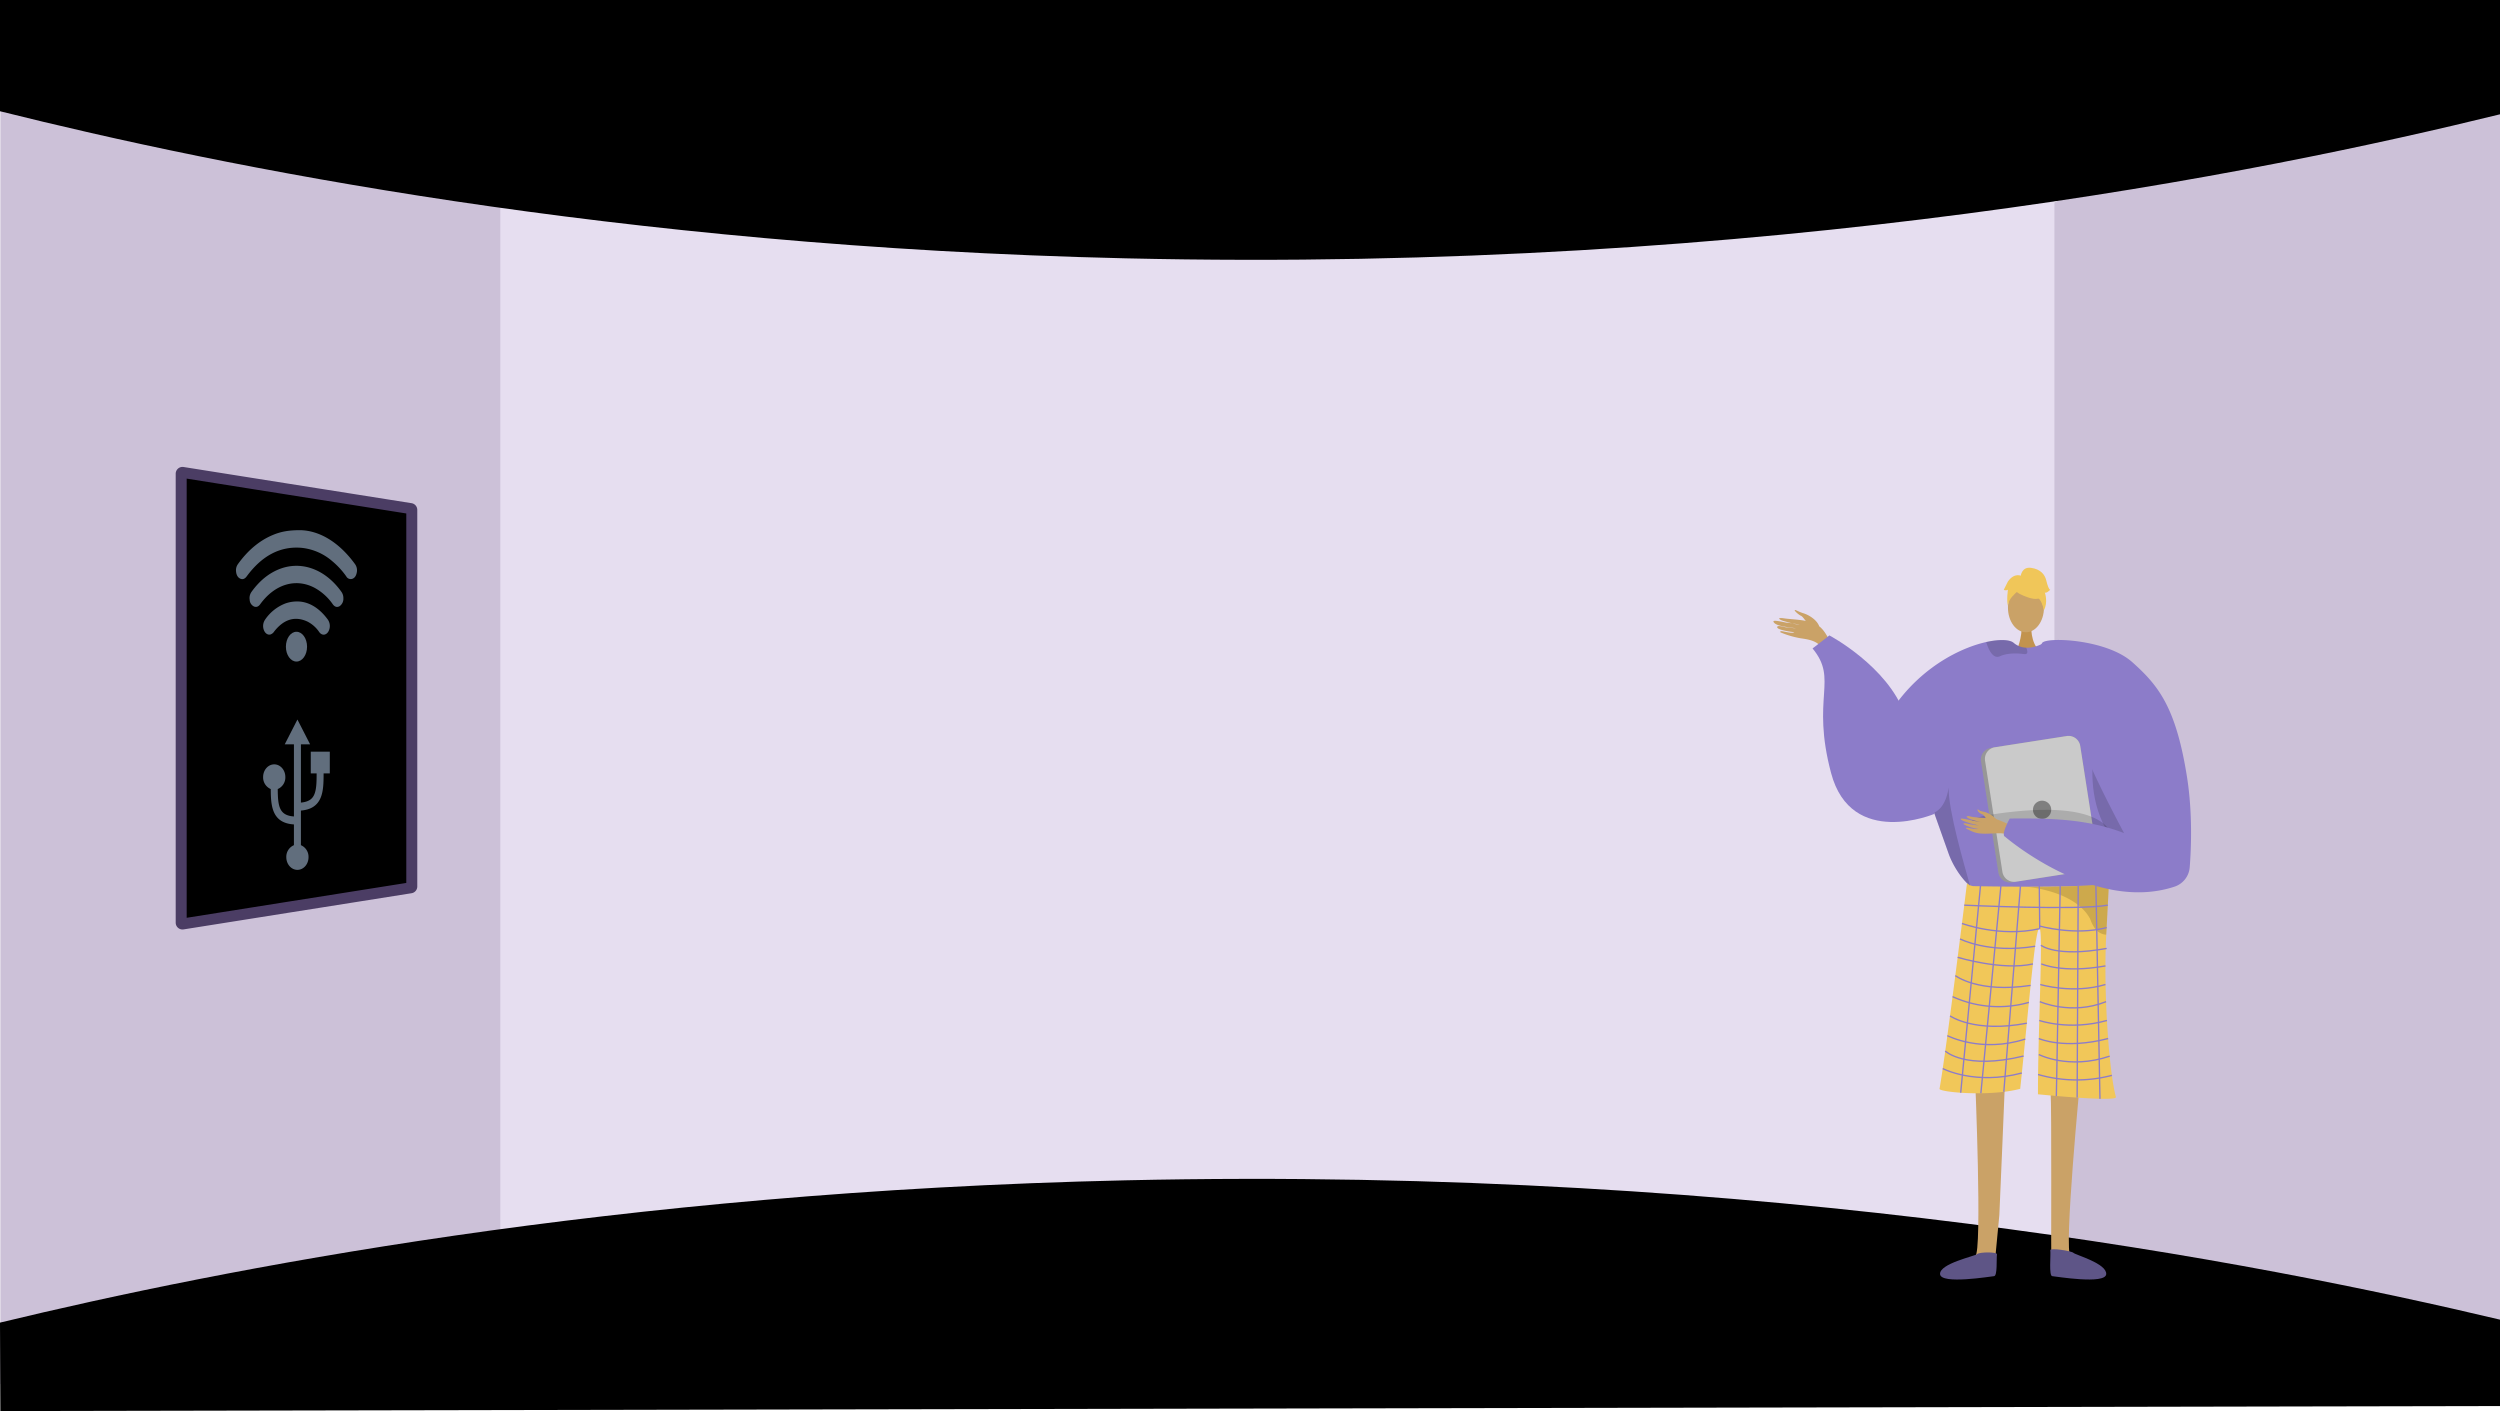 <svg xmlns="http://www.w3.org/2000/svg" width="1366" height="771" viewBox="0 0 1366 771"><defs><style>.a{fill:#ccc1d8;}.b{fill:#e6def0;}.c,.s{fill:#000;}.d,.e{fill:#caa267;}.d{fill-rule:evenodd;}.f{fill:#c2934e;}.g{fill:#8c7cc9;}.h{fill:#f1c759;}.i{opacity:0.15;}.j{fill:#5e5586;}.k{fill:#5e5587;}.l{opacity:0.3;}.m{opacity:0.5;}.n{fill:#f0c659;}.o{fill:#979797;}.p{fill:#cacaca;}.q{fill:#7f7f7f;}.r{fill:none;stroke:#8c7cc9;stroke-width:0.747px;}.r,.s{stroke-miterlimit:10;}.s{stroke:#4b3d64;stroke-width:6px;}.t{fill:#616e7d;}</style></defs><g transform="translate(20 -1901.62)"><path class="a" d="M1346,1911.156V2669.62l-242.228-67.586-32.991-6.263,1.636-558.092,30.118-25.56Z"/><path class="a" d="M296.3,2027.091l-16.051,556.371L-19.8,2657.86V1907.807l298.845,93.57Z"/><path class="b" d="M677.978,1990.691H253.37v617.384h849.165V1990.691Z"/><path class="c" d="M-20,1962.4c121.657,30.38,335.7,73.888,615,80.372,352.972,8.194,622.429-47.1,751-78.7V1901.62H-20Z"/><path class="c" d="M-20,2624.3c121.657-29.39,335.7-71.48,615-77.753,352.972-7.927,622.429,45.568,751,76.133v47.19L-19.8,2672.62Z"/><path class="d" d="M973.88,2243.489c-1.389-3.393-5.8-6.04-8.751-6.856a29.9,29.9,0,0,1-3.763-1.581c-2.287-.772,1.332,2.491,2.7,3.039,1.111.445,3.1,3.753,4.192,4.888s3.425,2.779,4.681,2.79S973.7,2244.118,973.88,2243.489Z"/><path class="d" d="M981.546,2255.252c-2.653-4.765-4.639-10.427-9.735-12.793s-12.722-2.326-16.771-2.946c-4.763-.729-2.766.821-.256,1.494,1.631.437,6.905,2,8.553,1.988a52.353,52.353,0,0,0-6.877-1.119c-.392.109-7.948-1.953-7.435-.563,1,2.7,9.531,3.039,12.249,3.632-1.434-.052-3.765-.482-5.147-.538-1.173-.049-4.714-1.338-5.063-.26-.55,1.7,8.189,2.8,9.352,2.9-1.15.924-5.535-.46-7.064-.566-.153-.011-1.545.323.128.912a50.279,50.279,0,0,0,10.279,2.97c4.028.594,8.752,1.215,11.436,4.893C977.345,2255.136,979.449,2255.512,981.546,2255.252Z"/><path class="e" d="M1116.714,2490.572s-9.277,95.726-5.333,97.373c7.077,3,34.793,12.822,4.236,10.664-15.7.946-14.544-2.561-14.789-5.532-.2-2.428.26-88.1-.385-94.76-.144-1.492-.232-2.394-.232-2.394Z"/><path class="e" d="M1059.185,2490.572s4.022,95.726.077,97.373c-7.077,3-34.792,12.822-4.236,10.664,15.7.946,14.545-2.561,14.79-5.532.2-2.428,1.981-20.856,2.626-27.518.144-1.492,3.22-76.36,3.22-76.36Z"/><path class="f" d="M1089.953,2243.552s-.818,9.121,4.809,14.165-12.966,0-12.966,0,3.459-8.736,2.683-14.165S1089.953,2243.552,1089.953,2243.552Z"/><ellipse class="e" cx="9.836" cy="13.42" rx="9.836" ry="13.42" transform="translate(1077.149 2220.248)"/><path class="g" d="M1006.883,2301.548c14.891-31.148,41.466-45.358,58.433-49.131,7.345-1.636,12.888-1.315,14.913.433a11,11,0,0,0,6.866,2.667,14.861,14.861,0,0,0,3.856-.351,19.17,19.17,0,0,0,4.086-1.389c.628-.292.994-.5.994-.5a39.856,39.856,0,0,1,10.385.62c38.388,7.516,45.067,71.882,44.723,77.418-.209,3.295-3.616,18.222-7.874,31.492-3.489,10.893-7.561,20.673-10.908,22.025-7.427,2.988-63.5,7.09-75.027,1.591-.269-.2-.561-.418-.837-.657-4.326-3.519-9.018-10.467-11.506-16.975,0,0-6.627-18.686-7.979-22.489-.015-.037-.023-.067-.038-.1-.045-.149-.1-.291-.149-.426-.015-.052-.038-.1-.052-.149"/><path class="h" d="M1054.76,2384.216a6.059,6.059,0,0,0,3.441,1.587c8.086.159,43.011.757,61.957-.332,6.684-.385,11.378-.978,12.2-1.88a.708.708,0,0,1-.006.077c-.049,1.045-.648,13-1.489,28.672-1.66,30.936,1.537,75.244,5.273,88.692.806,2.9-42.586-1.494-42.586-1.494-.121-31.926,2.908-87.973.951-90.485-2.38-3.057-6.239,46.243-10.664,87.5-17.184,4.483-44.4,1.762-44.081,0C1043.495,2475.63,1054.76,2384.216,1054.76,2384.216Z"/><path class="i" d="M1036.771,2345.629c.015.052.037.1.052.149.052.135.1.277.149.426.015.03.023.06.038.1,1.352,3.8,7.979,22.482,7.979,22.482,2.488,6.515,7.18,13.463,11.506,16.982-2.936-10.632-12.089-41.451-11.738-53.868C1043.009,2343.866,1036.771,2345.621,1036.771,2345.629Z"/><path class="i" d="M1126.537,2301.1s-18.582,55.47,32.974,79.028l1.047.7-.266-13.047s-24.293-33.9-24.385-34.771S1126.537,2301.1,1126.537,2301.1Z"/><path class="i" d="M1087.745,2257.721c.03.89-.44,1.472-1.868,1.278-4.452-.6-9.481-.478-13.134,1.2a3.1,3.1,0,0,1-3-.127c-2.338-1.367-3.788-5.446-4.363-7.254a1.245,1.245,0,0,1-.06-.4c7.345-1.636,12.888-1.315,14.913.433a11,11,0,0,0,6.866,2.667A6.054,6.054,0,0,1,1087.745,2257.721Z"/><path class="j" d="M1071.139,2586.952c.183-1.382-9.651-1.252-10.764-.129s-20.711,5.166-20.323,10.986,27.549,1.244,29.489,1.107S1070.779,2589.668,1071.139,2586.952Z"/><path class="k" d="M1100.277,2584.711c-.183-1.382,11.588.372,12.7,1.494s18.249,5.784,17.861,11.6-27.549,1.244-29.489,1.107S1100.636,2587.427,1100.277,2584.711Z"/><g class="l"><path d="M1087,2386.112c-.131-.011-.262-.021-.39-.033C1086.613,2386.079,1086.752,2386.089,1087,2386.112Z"/><path class="m" d="M1087,2386.112c10.408.83,33.155-.641,33.155-.641,6.684-.385,11.378-.978,12.2-1.88a.708.708,0,0,1-.006.077c-.049,1.045-.648,13-1.489,28.672a7.788,7.788,0,0,1-1.094-.127,8.516,8.516,0,0,1-5.508-3.913,18.964,18.964,0,0,1-2.142-4.473C1114.363,2389.062,1090.337,2386.411,1087,2386.112Z"/></g><path class="n" d="M1083.289,2225.965s17.029,9.442,11.975-5.717C1091.767,2209.76,1071.675,2219.207,1083.289,2225.965Z"/><path class="n" d="M1085.757,2222.343s-9.527,5.654-8.608,11.325c0,0-2.1-16.932,7.372-17.357s13.142.488,12.3,18.393C1096.822,2234.7,1094.069,2220.461,1085.757,2222.343Z"/><path class="n" d="M1084.108,2216.421s.479-5.276,5.709-4.529,7.471,3.736,8.218,6.725,1.495,5.23,2.242,5.23c0,0-2.242,2.241-2.989,1.494,0,0,1.939,5.373-.524,9.784,0,0-.97-6.8-4.706-7.543S1084.108,2216.421,1084.108,2216.421Z"/><path class="n" d="M1084.587,2216.375s-3.736-2.241-7.471,2.989l-2.242,4.483s.747.747,2.242,0c0,0-.681,5.264.033,8.235l2.208-8.983Z"/><path class="o" d="M1062.427,2317.656l9.474,60.69a6.482,6.482,0,0,0,7.4,5.4l41.421-6.471a2.033,2.033,0,0,0,.292-.059,6.459,6.459,0,0,0,5.1-7.337l-9.474-60.69a6.471,6.471,0,0,0-7.4-5.394l-39.5,6.164-1.921.3A6.47,6.47,0,0,0,1062.427,2317.656Z"/><path class="p" d="M1064.639,2317.3l9.473,60.689a6.471,6.471,0,0,0,7.4,5.394l39.5-6.163a6.459,6.459,0,0,0,5.1-7.337l-9.474-60.69a6.471,6.471,0,0,0-7.4-5.394l-39.5,6.164A6.457,6.457,0,0,0,1064.639,2317.3Z"/><circle class="q" cx="5" cy="5" r="5" transform="translate(1090.798 2339.098)"/><path class="i" d="M1134.421,2360.467s.971-22.309-58.8-14.838,44.828,14.2,44.828,14.2Z"/><path class="d" d="M1081.187,2353.987c-.708-.238-8.183-4.714-12.236-5.088s-10.113-.543-12.205-1.138c-2.462-.7-3.083.278-.248,1.36a40.022,40.022,0,0,0,6.455,1.828c.406.016-2.235-.339-5.1-.933-3.051-.633-6.36-1.493-6.512-.949-.294,1.053,8.495,3.423,10.043,3.59a38.953,38.953,0,0,1-4.082-.494c-1.842-.327-3.953-.979-4.368-.6-.654.6,4,2.428,7.848,2.962.067.124-1.176.319-5.7-.621-.455-.095-1.613.1-.124.793,3.136,1.45,4.377,2.3,8.92,2.446,4.431.138,9.322-.774,12.509.295Z"/><path class="d" d="M1070.9,2349.3s-3.431-3.6-7.283-4.2c-2.29-.353-2.236-.929-2.626-1.1-1.3-.571-.042,1.835,1.9,2.452,1.581.5,2.464,3.2,3.414,3.776s3.794,1.624,4.5,1.252S1070.9,2349.3,1070.9,2349.3Z"/><path class="g" d="M1145.1,2263.445c14.073,12.591,23.81,24.287,29.885,62.759,3.082,19.518,2.279,39.037,1.477,49.33a12.162,12.162,0,0,1-8.358,10.575c-44.093,14.544-92.526-27.295-92.526-27.295-2.525-.94,2.559-9.944,2.559-9.944,24.376-.253,43.054.495,62.48,7.966-.1-.046-19.1-35.73-21.667-45.575-6.733-25.817-28.895-48.158-23.161-58.276C1097.775,2249.485,1130.909,2250.743,1145.1,2263.445Z"/><line class="r" x1="11.019" y2="115.224" transform="translate(1051.329 2383.46)"/><line class="r" x1="10.936" y2="113.217" transform="translate(1062.348 2385.765)"/><line class="r" x1="9.094" y2="112.426" transform="translate(1074.88 2385.765)"/><line class="r" x2="0.234" y2="23.288" transform="translate(1094.27 2385.765)"/><line class="r" x1="2.11" y2="114.704" transform="translate(1103.588 2385.765)"/><line class="r" x1="0.588" y2="115.666" transform="translate(1114.944 2385.693)"/><line class="r" x2="2.225" y2="116.331" transform="translate(1125.198 2385.693)"/><path class="r" d="M1053.27,2396.2s62.052,2.929,78.447,0"/><path class="r" d="M1094.5,2409.053c-21.711,4.917-42.489-2.857-42.489-2.857"/><path class="r" d="M1094.27,2407.583s19.594,5.506,36.8.857"/><path class="r" d="M1050.948,2414.64s15.647,8.192,41.061,4.016"/><path class="r" d="M1049.667,2424.7s24.348,7.433,41.138,3.608"/><path class="r" d="M1048.383,2434.688s12.4,9.721,41.151,5.36"/><path class="r" d="M1046.888,2446.18a60.326,60.326,0,0,0,41.7,3.141"/><path class="r" d="M1045.5,2456.707s13.392,9.506,41.969,3.985"/><path class="r" d="M1044.045,2467.5s18.483,9.663,42.568,1.856"/><path class="r" d="M1042.882,2475.922s10.9,10.488,42.809,2.713"/><path class="r" d="M1041.511,2485.482s17.633,9.29,43.238,2.42"/><path class="r" d="M1095.16,2418.1s8.186,6.759,35.914,1.741"/><path class="r" d="M1095.376,2428.273s11.486,5.356,35.042,1.126"/><path class="r" d="M1094.815,2439.564s17.737,5.342,35.6,0"/><path class="r" d="M1094.56,2448.926s17.242,7.665,36.2,0"/><path class="r" d="M1094.27,2459.206s16.415,5.76,36.968,0"/><path class="r" d="M1094.005,2469.079s13.837,6.208,37.88,0"/><path class="r" d="M1094.005,2477.814s16.428,8.466,38.716.9"/><path class="r" d="M1093.61,2488.733a75.947,75.947,0,0,0,40.33.466"/><path class="g" d="M1037.01,2346.3s-45.479,19.294-56.513-22.316,4.138-50.813-10.115-68.05l9.2-7.122s31.724,16.781,41.15,42.988S1037.01,2346.3,1037.01,2346.3Z"/><path class="s" d="M205,2180.232v205.775a.718.718,0,0,1-.6.709l-50.4,8-16,2.53-58.17,9.238a.718.718,0,0,1-.83-.709V2160.46a.718.718,0,0,1,.83-.709L138,2168.99l16,2.53,50.4,8A.716.716,0,0,1,205,2180.232Z"/><path class="t" d="M174.893,2214.671c-.374,1.757-1.239,2.872-2.515,3.257a2.764,2.764,0,0,1-3.176-1.371,43.268,43.268,0,0,0-7.687-8.335A30.329,30.329,0,0,0,145,2200.976c-11.7-1.095-21.777,4.133-30.209,15.583-1.027,1.4-2.221,1.854-3.569,1.208-1.319-.632-2.075-2-2.248-3.94a5.721,5.721,0,0,1,1.017-3.958c5.451-7.594,11.851-12.948,19.218-15.993,4.276-1.767,8.42-2.572,14.946-2.569,10.257.258,20.961,6.33,29.847,18.568A5.82,5.82,0,0,1,174.893,2214.671Z"/><path class="t" d="M167.623,2228.494a4.926,4.926,0,0,1-2.082,4.36c-1.378.749-2.643.409-3.7-1.052a29.113,29.113,0,0,0-10.043-9.05c-10.316-5.373-21.714-1.9-29.627,9.021-.968,1.336-2.123,1.782-3.422,1.226a4.253,4.253,0,0,1-2.324-3.657,5.781,5.781,0,0,1,.953-4.258q6.708-9.36,15.857-12.733c11.886-4.367,24.748.536,33.351,12.7A5.8,5.8,0,0,1,167.623,2228.494Z"/><path class="t" d="M159.422,2246.7c-1.269,2.13-3.536,2.29-4.973.31a17.161,17.161,0,0,0-6.549-5.8c-6.767-3.08-12.82-1.273-18.093,5.464a3.922,3.922,0,0,1-2.139,1.662c-1.452.291-2.85-.7-3.514-2.511a6.2,6.2,0,0,1,.61-5.517,23.674,23.674,0,0,1,11.268-9,19.315,19.315,0,0,1,6.874-1.04c5.768.157,11.51,3.406,16.272,9.967A6.172,6.172,0,0,1,159.422,2246.7Z"/><path class="t" d="M147.776,2254.965c0,4.5-2.578,8.133-5.781,8.133s-5.783-3.629-5.779-8.131,2.588-8.144,5.778-8.146S147.772,2250.466,147.776,2254.965Z"/><path class="t" d="M142.513,2294.769l-6.939,13.567H140.6v39.4c-7.981-.563-8.78-5.454-8.843-14.982a6.9,6.9,0,0,0,4.158-6.567c0-3.823-2.719-6.922-6.072-6.922s-6.072,3.1-6.072,6.922a6.9,6.9,0,0,0,4.167,6.571c.039,9.394.729,18.573,12.662,19.334v11.331a6.9,6.9,0,0,0-4.164,6.569c0,3.823,2.719,6.923,6.072,6.923s6.072-3.1,6.072-6.923a6.9,6.9,0,0,0-4.164-6.569v-18.917c5.315-.411,8.811-2.605,10.645-6.683,1.667-3.706,1.755-8.5,1.759-13.613h3.384v-11.868H149.8v11.868h3.207c-.01,4.73-.074,8.818-1.338,11.628-.82,1.825-2.4,3.888-7.248,4.313v-31.815h5.032Z"/></g></svg>